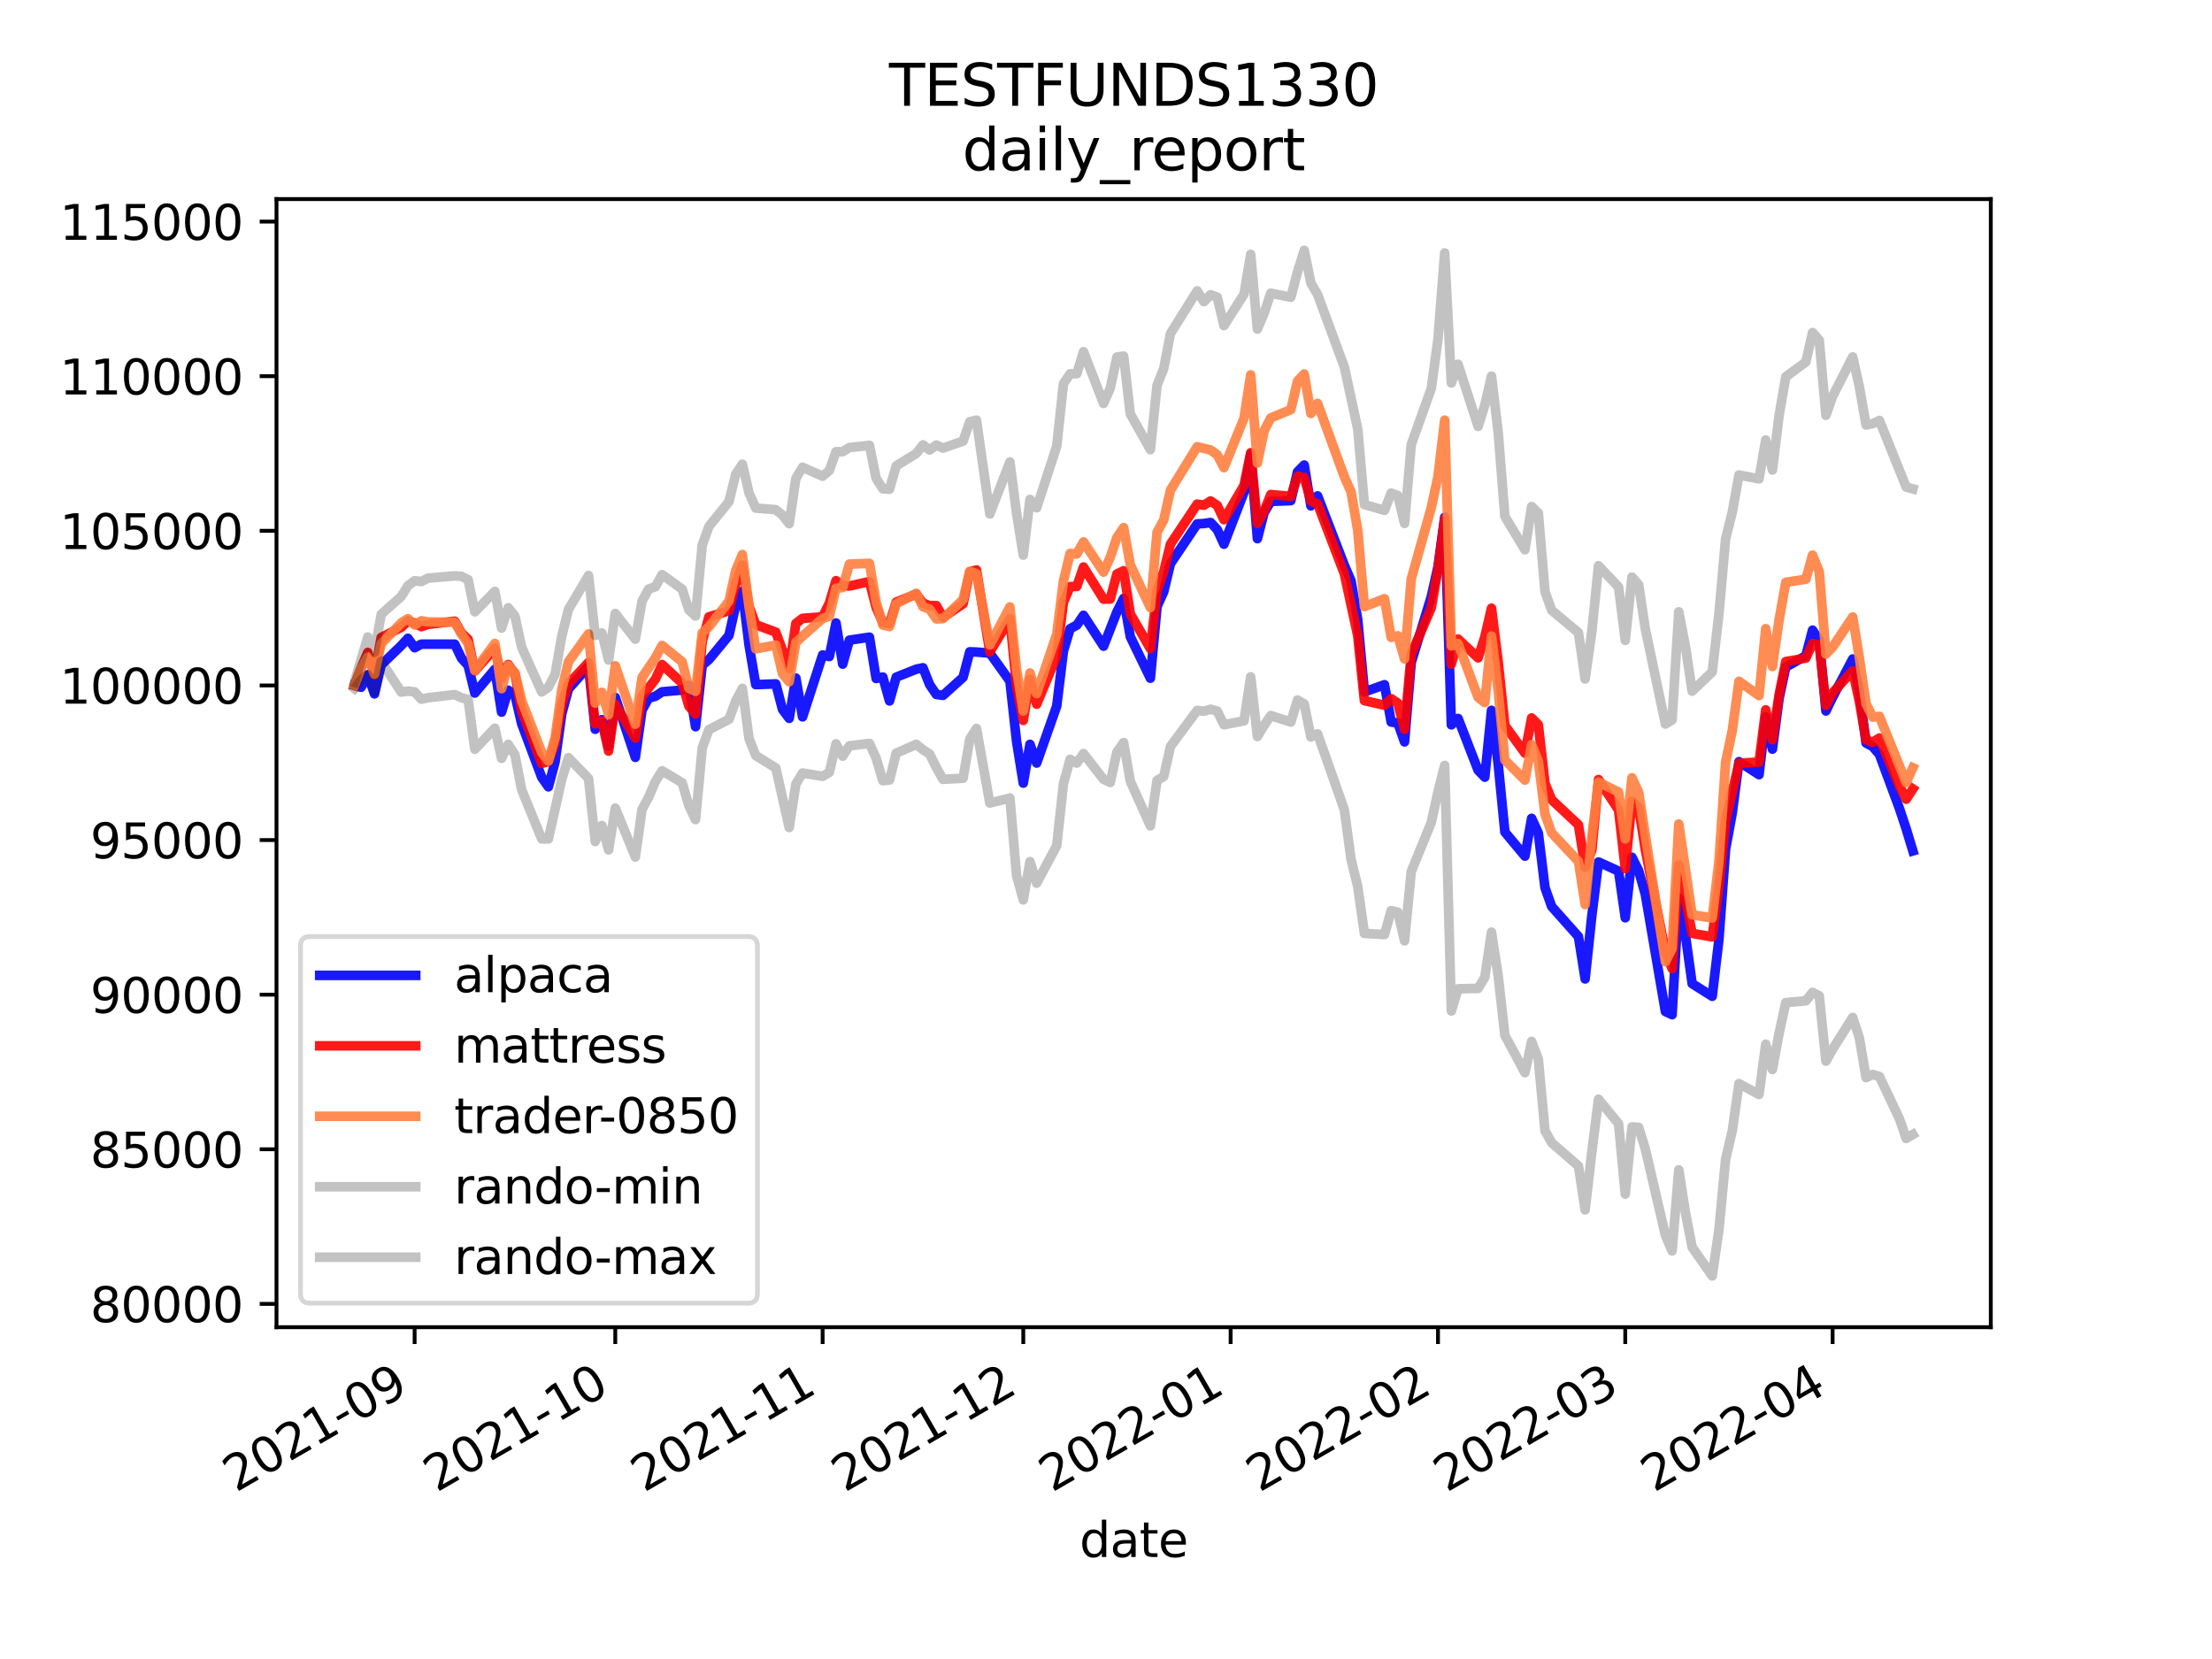 <?xml version="1.0" encoding="utf-8" standalone="no"?>
<!DOCTYPE svg PUBLIC "-//W3C//DTD SVG 1.1//EN"
  "http://www.w3.org/Graphics/SVG/1.1/DTD/svg11.dtd">
<svg height="345.6pt" version="1.1" viewBox="0 0 460.8 345.6" width="460.8pt" xmlns="http://www.w3.org/2000/svg" xmlns:xlink="http://www.w3.org/1999/xlink">
 <defs>
  <style type="text/css">*{stroke-linecap:butt;stroke-linejoin:round;}</style>
 </defs>
 <g id="figure_1">
  <g id="patch_1">
   <path d="M 0 345.6 
L 460.8 345.6 
L 460.8 0 
L 0 0 
z
" style="fill:#ffffff;"/>
  </g>
  <g id="axes_1">
   <g id="patch_2">
    <path d="M 57.6 276.48 
L 414.72 276.48 
L 414.72 41.472 
L 57.6 41.472 
z
" style="fill:#ffffff;"/>
   </g>
   <g id="matplotlib.axis_1">
    <g id="xtick_1">
     <g id="line2d_1">
      <defs>
       <path d="M 0 0 
L 0 3.5 
" id="m92e1ec7b6f" style="stroke:#000000;stroke-width:0.8;"/>
      </defs>
      <g>
       <use style="stroke:#000000;stroke-width:0.8;" x="86.373" xlink:href="#m92e1ec7b6f" y="276.48"/>
      </g>
     </g>
     <g id="text_1">
      <!-- 2021-09 -->
      <g transform="translate(49.148 310.952)rotate(-30)scale(0.1 -0.1)">
       <defs>
        <path d="M 1228 531 
L 3431 531 
L 3431 0 
L 469 0 
L 469 531 
Q 828 903 1448 1529 
Q 2069 2156 2228 2338 
Q 2531 2678 2651 2914 
Q 2772 3150 2772 3378 
Q 2772 3750 2511 3984 
Q 2250 4219 1831 4219 
Q 1534 4219 1204 4116 
Q 875 4013 500 3803 
L 500 4441 
Q 881 4594 1212 4672 
Q 1544 4750 1819 4750 
Q 2544 4750 2975 4387 
Q 3406 4025 3406 3419 
Q 3406 3131 3298 2873 
Q 3191 2616 2906 2266 
Q 2828 2175 2409 1742 
Q 1991 1309 1228 531 
z
" id="DejaVuSans-32" transform="scale(0.016)"/>
        <path d="M 2034 4250 
Q 1547 4250 1301 3770 
Q 1056 3291 1056 2328 
Q 1056 1369 1301 889 
Q 1547 409 2034 409 
Q 2525 409 2770 889 
Q 3016 1369 3016 2328 
Q 3016 3291 2770 3770 
Q 2525 4250 2034 4250 
z
M 2034 4750 
Q 2819 4750 3233 4129 
Q 3647 3509 3647 2328 
Q 3647 1150 3233 529 
Q 2819 -91 2034 -91 
Q 1250 -91 836 529 
Q 422 1150 422 2328 
Q 422 3509 836 4129 
Q 1250 4750 2034 4750 
z
" id="DejaVuSans-30" transform="scale(0.016)"/>
        <path d="M 794 531 
L 1825 531 
L 1825 4091 
L 703 3866 
L 703 4441 
L 1819 4666 
L 2450 4666 
L 2450 531 
L 3481 531 
L 3481 0 
L 794 0 
L 794 531 
z
" id="DejaVuSans-31" transform="scale(0.016)"/>
        <path d="M 313 2009 
L 1997 2009 
L 1997 1497 
L 313 1497 
L 313 2009 
z
" id="DejaVuSans-2d" transform="scale(0.016)"/>
        <path d="M 703 97 
L 703 672 
Q 941 559 1184 500 
Q 1428 441 1663 441 
Q 2288 441 2617 861 
Q 2947 1281 2994 2138 
Q 2813 1869 2534 1725 
Q 2256 1581 1919 1581 
Q 1219 1581 811 2004 
Q 403 2428 403 3163 
Q 403 3881 828 4315 
Q 1253 4750 1959 4750 
Q 2769 4750 3195 4129 
Q 3622 3509 3622 2328 
Q 3622 1225 3098 567 
Q 2575 -91 1691 -91 
Q 1453 -91 1209 -44 
Q 966 3 703 97 
z
M 1959 2075 
Q 2384 2075 2632 2365 
Q 2881 2656 2881 3163 
Q 2881 3666 2632 3958 
Q 2384 4250 1959 4250 
Q 1534 4250 1286 3958 
Q 1038 3666 1038 3163 
Q 1038 2656 1286 2365 
Q 1534 2075 1959 2075 
z
" id="DejaVuSans-39" transform="scale(0.016)"/>
       </defs>
       <use xlink:href="#DejaVuSans-32"/>
       <use x="63.623" xlink:href="#DejaVuSans-30"/>
       <use x="127.246" xlink:href="#DejaVuSans-32"/>
       <use x="190.869" xlink:href="#DejaVuSans-31"/>
       <use x="254.492" xlink:href="#DejaVuSans-2d"/>
       <use x="290.576" xlink:href="#DejaVuSans-30"/>
       <use x="354.199" xlink:href="#DejaVuSans-39"/>
      </g>
     </g>
    </g>
    <g id="xtick_2">
     <g id="line2d_2">
      <g>
       <use style="stroke:#000000;stroke-width:0.8;" x="128.174" xlink:href="#m92e1ec7b6f" y="276.48"/>
      </g>
     </g>
     <g id="text_2">
      <!-- 2021-10 -->
      <g transform="translate(90.949 310.952)rotate(-30)scale(0.1 -0.1)">
       <use xlink:href="#DejaVuSans-32"/>
       <use x="63.623" xlink:href="#DejaVuSans-30"/>
       <use x="127.246" xlink:href="#DejaVuSans-32"/>
       <use x="190.869" xlink:href="#DejaVuSans-31"/>
       <use x="254.492" xlink:href="#DejaVuSans-2d"/>
       <use x="290.576" xlink:href="#DejaVuSans-31"/>
       <use x="354.199" xlink:href="#DejaVuSans-30"/>
      </g>
     </g>
    </g>
    <g id="xtick_3">
     <g id="line2d_3">
      <g>
       <use style="stroke:#000000;stroke-width:0.8;" x="171.368" xlink:href="#m92e1ec7b6f" y="276.48"/>
      </g>
     </g>
     <g id="text_3">
      <!-- 2021-11 -->
      <g transform="translate(134.144 310.952)rotate(-30)scale(0.1 -0.1)">
       <use xlink:href="#DejaVuSans-32"/>
       <use x="63.623" xlink:href="#DejaVuSans-30"/>
       <use x="127.246" xlink:href="#DejaVuSans-32"/>
       <use x="190.869" xlink:href="#DejaVuSans-31"/>
       <use x="254.492" xlink:href="#DejaVuSans-2d"/>
       <use x="290.576" xlink:href="#DejaVuSans-31"/>
       <use x="354.199" xlink:href="#DejaVuSans-31"/>
      </g>
     </g>
    </g>
    <g id="xtick_4">
     <g id="line2d_4">
      <g>
       <use style="stroke:#000000;stroke-width:0.8;" x="213.169" xlink:href="#m92e1ec7b6f" y="276.48"/>
      </g>
     </g>
     <g id="text_4">
      <!-- 2021-12 -->
      <g transform="translate(175.945 310.952)rotate(-30)scale(0.1 -0.1)">
       <use xlink:href="#DejaVuSans-32"/>
       <use x="63.623" xlink:href="#DejaVuSans-30"/>
       <use x="127.246" xlink:href="#DejaVuSans-32"/>
       <use x="190.869" xlink:href="#DejaVuSans-31"/>
       <use x="254.492" xlink:href="#DejaVuSans-2d"/>
       <use x="290.576" xlink:href="#DejaVuSans-31"/>
       <use x="354.199" xlink:href="#DejaVuSans-32"/>
      </g>
     </g>
    </g>
    <g id="xtick_5">
     <g id="line2d_5">
      <g>
       <use style="stroke:#000000;stroke-width:0.8;" x="256.364" xlink:href="#m92e1ec7b6f" y="276.48"/>
      </g>
     </g>
     <g id="text_5">
      <!-- 2022-01 -->
      <g transform="translate(219.139 310.952)rotate(-30)scale(0.1 -0.1)">
       <use xlink:href="#DejaVuSans-32"/>
       <use x="63.623" xlink:href="#DejaVuSans-30"/>
       <use x="127.246" xlink:href="#DejaVuSans-32"/>
       <use x="190.869" xlink:href="#DejaVuSans-32"/>
       <use x="254.492" xlink:href="#DejaVuSans-2d"/>
       <use x="290.576" xlink:href="#DejaVuSans-30"/>
       <use x="354.199" xlink:href="#DejaVuSans-31"/>
      </g>
     </g>
    </g>
    <g id="xtick_6">
     <g id="line2d_6">
      <g>
       <use style="stroke:#000000;stroke-width:0.8;" x="299.558" xlink:href="#m92e1ec7b6f" y="276.48"/>
      </g>
     </g>
     <g id="text_6">
      <!-- 2022-02 -->
      <g transform="translate(262.333 310.952)rotate(-30)scale(0.1 -0.1)">
       <use xlink:href="#DejaVuSans-32"/>
       <use x="63.623" xlink:href="#DejaVuSans-30"/>
       <use x="127.246" xlink:href="#DejaVuSans-32"/>
       <use x="190.869" xlink:href="#DejaVuSans-32"/>
       <use x="254.492" xlink:href="#DejaVuSans-2d"/>
       <use x="290.576" xlink:href="#DejaVuSans-30"/>
       <use x="354.199" xlink:href="#DejaVuSans-32"/>
      </g>
     </g>
    </g>
    <g id="xtick_7">
     <g id="line2d_7">
      <g>
       <use style="stroke:#000000;stroke-width:0.8;" x="338.572" xlink:href="#m92e1ec7b6f" y="276.48"/>
      </g>
     </g>
     <g id="text_7">
      <!-- 2022-03 -->
      <g transform="translate(301.348 310.952)rotate(-30)scale(0.1 -0.1)">
       <defs>
        <path d="M 2597 2516 
Q 3050 2419 3304 2112 
Q 3559 1806 3559 1356 
Q 3559 666 3084 287 
Q 2609 -91 1734 -91 
Q 1441 -91 1130 -33 
Q 819 25 488 141 
L 488 750 
Q 750 597 1062 519 
Q 1375 441 1716 441 
Q 2309 441 2620 675 
Q 2931 909 2931 1356 
Q 2931 1769 2642 2001 
Q 2353 2234 1838 2234 
L 1294 2234 
L 1294 2753 
L 1863 2753 
Q 2328 2753 2575 2939 
Q 2822 3125 2822 3475 
Q 2822 3834 2567 4026 
Q 2313 4219 1838 4219 
Q 1578 4219 1281 4162 
Q 984 4106 628 3988 
L 628 4550 
Q 988 4650 1302 4700 
Q 1616 4750 1894 4750 
Q 2613 4750 3031 4423 
Q 3450 4097 3450 3541 
Q 3450 3153 3228 2886 
Q 3006 2619 2597 2516 
z
" id="DejaVuSans-33" transform="scale(0.016)"/>
       </defs>
       <use xlink:href="#DejaVuSans-32"/>
       <use x="63.623" xlink:href="#DejaVuSans-30"/>
       <use x="127.246" xlink:href="#DejaVuSans-32"/>
       <use x="190.869" xlink:href="#DejaVuSans-32"/>
       <use x="254.492" xlink:href="#DejaVuSans-2d"/>
       <use x="290.576" xlink:href="#DejaVuSans-30"/>
       <use x="354.199" xlink:href="#DejaVuSans-33"/>
      </g>
     </g>
    </g>
    <g id="xtick_8">
     <g id="line2d_8">
      <g>
       <use style="stroke:#000000;stroke-width:0.8;" x="381.767" xlink:href="#m92e1ec7b6f" y="276.48"/>
      </g>
     </g>
     <g id="text_8">
      <!-- 2022-04 -->
      <g transform="translate(344.542 310.952)rotate(-30)scale(0.1 -0.1)">
       <defs>
        <path d="M 2419 4116 
L 825 1625 
L 2419 1625 
L 2419 4116 
z
M 2253 4666 
L 3047 4666 
L 3047 1625 
L 3713 1625 
L 3713 1100 
L 3047 1100 
L 3047 0 
L 2419 0 
L 2419 1100 
L 313 1100 
L 313 1709 
L 2253 4666 
z
" id="DejaVuSans-34" transform="scale(0.016)"/>
       </defs>
       <use xlink:href="#DejaVuSans-32"/>
       <use x="63.623" xlink:href="#DejaVuSans-30"/>
       <use x="127.246" xlink:href="#DejaVuSans-32"/>
       <use x="190.869" xlink:href="#DejaVuSans-32"/>
       <use x="254.492" xlink:href="#DejaVuSans-2d"/>
       <use x="290.576" xlink:href="#DejaVuSans-30"/>
       <use x="354.199" xlink:href="#DejaVuSans-34"/>
      </g>
     </g>
    </g>
    <g id="text_9">
     <!-- date -->
     <g transform="translate(224.885 324.351)scale(0.1 -0.1)">
      <defs>
       <path d="M 2906 2969 
L 2906 4863 
L 3481 4863 
L 3481 0 
L 2906 0 
L 2906 525 
Q 2725 213 2448 61 
Q 2172 -91 1784 -91 
Q 1150 -91 751 415 
Q 353 922 353 1747 
Q 353 2572 751 3078 
Q 1150 3584 1784 3584 
Q 2172 3584 2448 3432 
Q 2725 3281 2906 2969 
z
M 947 1747 
Q 947 1113 1208 752 
Q 1469 391 1925 391 
Q 2381 391 2643 752 
Q 2906 1113 2906 1747 
Q 2906 2381 2643 2742 
Q 2381 3103 1925 3103 
Q 1469 3103 1208 2742 
Q 947 2381 947 1747 
z
" id="DejaVuSans-64" transform="scale(0.016)"/>
       <path d="M 2194 1759 
Q 1497 1759 1228 1600 
Q 959 1441 959 1056 
Q 959 750 1161 570 
Q 1363 391 1709 391 
Q 2188 391 2477 730 
Q 2766 1069 2766 1631 
L 2766 1759 
L 2194 1759 
z
M 3341 1997 
L 3341 0 
L 2766 0 
L 2766 531 
Q 2569 213 2275 61 
Q 1981 -91 1556 -91 
Q 1019 -91 701 211 
Q 384 513 384 1019 
Q 384 1609 779 1909 
Q 1175 2209 1959 2209 
L 2766 2209 
L 2766 2266 
Q 2766 2663 2505 2880 
Q 2244 3097 1772 3097 
Q 1472 3097 1187 3025 
Q 903 2953 641 2809 
L 641 3341 
Q 956 3463 1253 3523 
Q 1550 3584 1831 3584 
Q 2591 3584 2966 3190 
Q 3341 2797 3341 1997 
z
" id="DejaVuSans-61" transform="scale(0.016)"/>
       <path d="M 1172 4494 
L 1172 3500 
L 2356 3500 
L 2356 3053 
L 1172 3053 
L 1172 1153 
Q 1172 725 1289 603 
Q 1406 481 1766 481 
L 2356 481 
L 2356 0 
L 1766 0 
Q 1100 0 847 248 
Q 594 497 594 1153 
L 594 3053 
L 172 3053 
L 172 3500 
L 594 3500 
L 594 4494 
L 1172 4494 
z
" id="DejaVuSans-74" transform="scale(0.016)"/>
       <path d="M 3597 1894 
L 3597 1613 
L 953 1613 
Q 991 1019 1311 708 
Q 1631 397 2203 397 
Q 2534 397 2845 478 
Q 3156 559 3463 722 
L 3463 178 
Q 3153 47 2828 -22 
Q 2503 -91 2169 -91 
Q 1331 -91 842 396 
Q 353 884 353 1716 
Q 353 2575 817 3079 
Q 1281 3584 2069 3584 
Q 2775 3584 3186 3129 
Q 3597 2675 3597 1894 
z
M 3022 2063 
Q 3016 2534 2758 2815 
Q 2500 3097 2075 3097 
Q 1594 3097 1305 2825 
Q 1016 2553 972 2059 
L 3022 2063 
z
" id="DejaVuSans-65" transform="scale(0.016)"/>
      </defs>
      <use xlink:href="#DejaVuSans-64"/>
      <use x="63.477" xlink:href="#DejaVuSans-61"/>
      <use x="124.756" xlink:href="#DejaVuSans-74"/>
      <use x="163.965" xlink:href="#DejaVuSans-65"/>
     </g>
    </g>
   </g>
   <g id="matplotlib.axis_2">
    <g id="ytick_1">
     <g id="line2d_9">
      <defs>
       <path d="M 0 0 
L -3.5 0 
" id="m03bd843fa2" style="stroke:#000000;stroke-width:0.8;"/>
      </defs>
      <g>
       <use style="stroke:#000000;stroke-width:0.8;" x="57.6" xlink:href="#m03bd843fa2" y="271.626"/>
      </g>
     </g>
     <g id="text_10">
      <!-- 80000 -->
      <g transform="translate(18.788 275.425)scale(0.1 -0.1)">
       <defs>
        <path d="M 2034 2216 
Q 1584 2216 1326 1975 
Q 1069 1734 1069 1313 
Q 1069 891 1326 650 
Q 1584 409 2034 409 
Q 2484 409 2743 651 
Q 3003 894 3003 1313 
Q 3003 1734 2745 1975 
Q 2488 2216 2034 2216 
z
M 1403 2484 
Q 997 2584 770 2862 
Q 544 3141 544 3541 
Q 544 4100 942 4425 
Q 1341 4750 2034 4750 
Q 2731 4750 3128 4425 
Q 3525 4100 3525 3541 
Q 3525 3141 3298 2862 
Q 3072 2584 2669 2484 
Q 3125 2378 3379 2068 
Q 3634 1759 3634 1313 
Q 3634 634 3220 271 
Q 2806 -91 2034 -91 
Q 1263 -91 848 271 
Q 434 634 434 1313 
Q 434 1759 690 2068 
Q 947 2378 1403 2484 
z
M 1172 3481 
Q 1172 3119 1398 2916 
Q 1625 2713 2034 2713 
Q 2441 2713 2670 2916 
Q 2900 3119 2900 3481 
Q 2900 3844 2670 4047 
Q 2441 4250 2034 4250 
Q 1625 4250 1398 4047 
Q 1172 3844 1172 3481 
z
" id="DejaVuSans-38" transform="scale(0.016)"/>
       </defs>
       <use xlink:href="#DejaVuSans-38"/>
       <use x="63.623" xlink:href="#DejaVuSans-30"/>
       <use x="127.246" xlink:href="#DejaVuSans-30"/>
       <use x="190.869" xlink:href="#DejaVuSans-30"/>
       <use x="254.492" xlink:href="#DejaVuSans-30"/>
      </g>
     </g>
    </g>
    <g id="ytick_2">
     <g id="line2d_10">
      <g>
       <use style="stroke:#000000;stroke-width:0.8;" x="57.6" xlink:href="#m03bd843fa2" y="239.417"/>
      </g>
     </g>
     <g id="text_11">
      <!-- 85000 -->
      <g transform="translate(18.788 243.216)scale(0.1 -0.1)">
       <defs>
        <path d="M 691 4666 
L 3169 4666 
L 3169 4134 
L 1269 4134 
L 1269 2991 
Q 1406 3038 1543 3061 
Q 1681 3084 1819 3084 
Q 2600 3084 3056 2656 
Q 3513 2228 3513 1497 
Q 3513 744 3044 326 
Q 2575 -91 1722 -91 
Q 1428 -91 1123 -41 
Q 819 9 494 109 
L 494 744 
Q 775 591 1075 516 
Q 1375 441 1709 441 
Q 2250 441 2565 725 
Q 2881 1009 2881 1497 
Q 2881 1984 2565 2268 
Q 2250 2553 1709 2553 
Q 1456 2553 1204 2497 
Q 953 2441 691 2322 
L 691 4666 
z
" id="DejaVuSans-35" transform="scale(0.016)"/>
       </defs>
       <use xlink:href="#DejaVuSans-38"/>
       <use x="63.623" xlink:href="#DejaVuSans-35"/>
       <use x="127.246" xlink:href="#DejaVuSans-30"/>
       <use x="190.869" xlink:href="#DejaVuSans-30"/>
       <use x="254.492" xlink:href="#DejaVuSans-30"/>
      </g>
     </g>
    </g>
    <g id="ytick_3">
     <g id="line2d_11">
      <g>
       <use style="stroke:#000000;stroke-width:0.8;" x="57.6" xlink:href="#m03bd843fa2" y="207.207"/>
      </g>
     </g>
     <g id="text_12">
      <!-- 90000 -->
      <g transform="translate(18.788 211.007)scale(0.1 -0.1)">
       <use xlink:href="#DejaVuSans-39"/>
       <use x="63.623" xlink:href="#DejaVuSans-30"/>
       <use x="127.246" xlink:href="#DejaVuSans-30"/>
       <use x="190.869" xlink:href="#DejaVuSans-30"/>
       <use x="254.492" xlink:href="#DejaVuSans-30"/>
      </g>
     </g>
    </g>
    <g id="ytick_4">
     <g id="line2d_12">
      <g>
       <use style="stroke:#000000;stroke-width:0.8;" x="57.6" xlink:href="#m03bd843fa2" y="174.998"/>
      </g>
     </g>
     <g id="text_13">
      <!-- 95000 -->
      <g transform="translate(18.788 178.797)scale(0.1 -0.1)">
       <use xlink:href="#DejaVuSans-39"/>
       <use x="63.623" xlink:href="#DejaVuSans-35"/>
       <use x="127.246" xlink:href="#DejaVuSans-30"/>
       <use x="190.869" xlink:href="#DejaVuSans-30"/>
       <use x="254.492" xlink:href="#DejaVuSans-30"/>
      </g>
     </g>
    </g>
    <g id="ytick_5">
     <g id="line2d_13">
      <g>
       <use style="stroke:#000000;stroke-width:0.8;" x="57.6" xlink:href="#m03bd843fa2" y="142.789"/>
      </g>
     </g>
     <g id="text_14">
      <!-- 100000 -->
      <g transform="translate(12.425 146.588)scale(0.1 -0.1)">
       <use xlink:href="#DejaVuSans-31"/>
       <use x="63.623" xlink:href="#DejaVuSans-30"/>
       <use x="127.246" xlink:href="#DejaVuSans-30"/>
       <use x="190.869" xlink:href="#DejaVuSans-30"/>
       <use x="254.492" xlink:href="#DejaVuSans-30"/>
       <use x="318.115" xlink:href="#DejaVuSans-30"/>
      </g>
     </g>
    </g>
    <g id="ytick_6">
     <g id="line2d_14">
      <g>
       <use style="stroke:#000000;stroke-width:0.8;" x="57.6" xlink:href="#m03bd843fa2" y="110.579"/>
      </g>
     </g>
     <g id="text_15">
      <!-- 105000 -->
      <g transform="translate(12.425 114.378)scale(0.1 -0.1)">
       <use xlink:href="#DejaVuSans-31"/>
       <use x="63.623" xlink:href="#DejaVuSans-30"/>
       <use x="127.246" xlink:href="#DejaVuSans-35"/>
       <use x="190.869" xlink:href="#DejaVuSans-30"/>
       <use x="254.492" xlink:href="#DejaVuSans-30"/>
       <use x="318.115" xlink:href="#DejaVuSans-30"/>
      </g>
     </g>
    </g>
    <g id="ytick_7">
     <g id="line2d_15">
      <g>
       <use style="stroke:#000000;stroke-width:0.8;" x="57.6" xlink:href="#m03bd843fa2" y="78.37"/>
      </g>
     </g>
     <g id="text_16">
      <!-- 110000 -->
      <g transform="translate(12.425 82.169)scale(0.1 -0.1)">
       <use xlink:href="#DejaVuSans-31"/>
       <use x="63.623" xlink:href="#DejaVuSans-31"/>
       <use x="127.246" xlink:href="#DejaVuSans-30"/>
       <use x="190.869" xlink:href="#DejaVuSans-30"/>
       <use x="254.492" xlink:href="#DejaVuSans-30"/>
       <use x="318.115" xlink:href="#DejaVuSans-30"/>
      </g>
     </g>
    </g>
    <g id="ytick_8">
     <g id="line2d_16">
      <g>
       <use style="stroke:#000000;stroke-width:0.8;" x="57.6" xlink:href="#m03bd843fa2" y="46.16"/>
      </g>
     </g>
     <g id="text_17">
      <!-- 115000 -->
      <g transform="translate(12.425 49.96)scale(0.1 -0.1)">
       <use xlink:href="#DejaVuSans-31"/>
       <use x="63.623" xlink:href="#DejaVuSans-31"/>
       <use x="127.246" xlink:href="#DejaVuSans-35"/>
       <use x="190.869" xlink:href="#DejaVuSans-30"/>
       <use x="254.492" xlink:href="#DejaVuSans-30"/>
       <use x="318.115" xlink:href="#DejaVuSans-30"/>
      </g>
     </g>
    </g>
   </g>
   <g id="line2d_17">
    <path clip-path="url(#p762c7b665a)" d="M 73.833 142.789 
L 75.226 143.17 
L 76.619 140.567 
L 78.013 144.55 
L 79.406 138.51 
L 83.586 134.485 
L 84.98 132.972 
L 86.373 134.931 
L 87.766 134.193 
L 94.733 134.193 
L 96.127 137.103 
L 97.52 138.641 
L 98.913 144.375 
L 103.093 139.416 
L 104.487 148.349 
L 105.88 143.785 
L 107.274 144.784 
L 108.667 150.767 
L 112.847 161.92 
L 114.24 163.909 
L 115.634 158.699 
L 117.027 148.712 
L 118.42 143.532 
L 122.601 138.801 
L 123.994 151.921 
L 125.387 149.909 
L 126.781 155.475 
L 128.174 145.274 
L 132.354 157.77 
L 133.748 147.914 
L 135.141 145.416 
L 136.534 145.052 
L 137.928 144.116 
L 142.108 143.756 
L 143.501 142.775 
L 144.894 151.383 
L 146.288 138.574 
L 147.681 137.41 
L 151.861 132.355 
L 153.255 126.147 
L 154.648 123.16 
L 156.041 134.401 
L 157.435 142.616 
L 161.615 142.466 
L 163.008 147.786 
L 164.402 149.646 
L 165.795 141.253 
L 167.188 149.336 
L 171.368 136.445 
L 172.762 136.769 
L 174.155 129.774 
L 175.549 138.347 
L 176.942 133.359 
L 181.122 132.733 
L 182.515 141.343 
L 183.909 141.043 
L 185.302 146.013 
L 186.695 141.068 
L 190.876 139.405 
L 192.269 139.109 
L 193.662 142.618 
L 195.056 144.667 
L 196.449 144.857 
L 200.629 141.09 
L 202.023 135.785 
L 203.416 135.835 
L 206.203 136.059 
L 210.383 141.889 
L 211.776 154.494 
L 213.169 163.139 
L 214.563 155.063 
L 215.956 158.959 
L 220.136 147.083 
L 221.53 135.633 
L 222.923 130.969 
L 224.316 130.231 
L 225.71 128.178 
L 229.89 134.613 
L 232.677 127.47 
L 234.07 124.669 
L 235.463 132.646 
L 239.643 141.284 
L 241.037 126.349 
L 242.43 123.264 
L 243.824 117.433 
L 249.397 109.134 
L 250.79 109.058 
L 252.184 108.844 
L 253.577 110.323 
L 254.97 113.369 
L 259.151 102.546 
L 260.544 94.685 
L 261.937 112.209 
L 263.331 106.807 
L 264.724 104.455 
L 268.904 104.293 
L 270.297 98.286 
L 271.691 96.876 
L 273.084 105.382 
L 274.478 103.302 
L 280.051 117.753 
L 281.444 120.987 
L 282.838 129.069 
L 284.231 144.136 
L 288.411 142.638 
L 289.805 150.408 
L 291.198 150.618 
L 292.591 154.55 
L 293.985 138.008 
L 298.165 124.282 
L 299.558 118.07 
L 300.952 107.753 
L 302.345 151 
L 303.738 149.667 
L 307.918 160.454 
L 309.312 161.9 
L 310.705 147.978 
L 312.099 159.185 
L 313.492 173.327 
L 317.672 178.347 
L 319.065 170.48 
L 320.459 173.539 
L 321.852 184.932 
L 323.245 188.843 
L 328.819 195.112 
L 330.212 203.926 
L 331.606 190.771 
L 332.999 179.571 
L 337.179 181.466 
L 338.572 191.19 
L 339.966 178.58 
L 341.359 181.382 
L 342.753 186.321 
L 346.933 210.712 
L 348.326 211.376 
L 349.719 187.078 
L 351.113 194.868 
L 352.506 204.918 
L 356.686 207.547 
L 358.08 195.75 
L 359.473 176.892 
L 360.866 169.338 
L 362.26 158.669 
L 366.44 161.383 
L 367.833 149.307 
L 369.227 156.054 
L 370.62 145.497 
L 372.013 138.966 
L 376.193 136.609 
L 377.587 131.274 
L 378.98 133.366 
L 380.373 148.108 
L 381.767 145.247 
L 385.947 137.287 
L 387.34 144.158 
L 388.734 154.784 
L 390.127 155.531 
L 391.52 157.175 
L 395.701 168.467 
L 397.094 172.667 
L 398.487 177.255 
L 398.487 177.255 
" style="fill:none;stroke:#0000ff;stroke-linecap:square;stroke-opacity:0.9;stroke-width:2;"/>
   </g>
   <g id="line2d_18">
    <path clip-path="url(#p762c7b665a)" d="M 73.833 142.789 
L 75.226 139.132 
L 76.619 135.91 
L 78.013 140.596 
L 79.406 132.803 
L 83.586 130.682 
L 84.98 129.394 
L 86.373 129.782 
L 87.766 130.543 
L 89.16 130.072 
L 94.733 129.407 
L 96.127 131.862 
L 97.52 133.187 
L 98.913 139.762 
L 103.093 135.057 
L 104.487 141.226 
L 105.88 138.433 
L 107.274 140.319 
L 108.667 148.055 
L 112.847 159.046 
L 114.24 158.622 
L 115.634 154.89 
L 117.027 146.788 
L 118.42 142.451 
L 122.601 138.001 
L 123.994 150.777 
L 125.387 150.219 
L 126.781 156.46 
L 128.174 146.739 
L 132.354 153.752 
L 133.748 145.066 
L 136.534 141.475 
L 137.928 138.446 
L 142.108 142.32 
L 143.501 147.094 
L 144.894 148.731 
L 146.288 133.613 
L 147.681 128.501 
L 151.861 127.227 
L 153.255 121.63 
L 154.648 117.755 
L 156.041 126.322 
L 157.435 130.131 
L 161.615 131.685 
L 164.402 139.22 
L 165.795 129.866 
L 167.188 128.816 
L 171.368 128.492 
L 172.762 125.668 
L 174.155 120.962 
L 175.549 122.002 
L 176.942 122.075 
L 181.122 121.143 
L 182.515 126.551 
L 183.909 129.7 
L 185.302 129.86 
L 186.695 125.434 
L 190.876 123.764 
L 192.269 125.636 
L 193.662 126.171 
L 195.056 126.163 
L 196.449 128.621 
L 200.629 125.777 
L 202.023 119.121 
L 203.416 118.734 
L 206.203 135.805 
L 210.383 128.907 
L 211.776 142.982 
L 213.169 150.086 
L 214.563 141.535 
L 215.956 146.697 
L 220.136 136.665 
L 221.53 125.467 
L 222.923 122.201 
L 224.316 122.172 
L 225.71 118.124 
L 229.89 124.817 
L 231.283 124.778 
L 232.677 119.566 
L 234.07 118.904 
L 235.463 127.887 
L 239.643 135.135 
L 241.037 123.039 
L 242.43 119.084 
L 243.824 113.353 
L 249.397 105.016 
L 250.79 105.243 
L 252.184 104.358 
L 253.577 105.296 
L 254.97 108.268 
L 259.151 101.113 
L 260.544 94.306 
L 261.937 109.026 
L 263.331 106.512 
L 264.724 103.023 
L 268.904 103.408 
L 270.297 99.22 
L 271.691 99.476 
L 273.084 104.386 
L 274.478 104.982 
L 280.051 119.525 
L 282.838 132.425 
L 284.231 145.955 
L 288.411 146.908 
L 289.805 145.546 
L 291.198 146.49 
L 292.591 151.933 
L 293.985 136.288 
L 298.165 126.615 
L 299.558 118.56 
L 300.952 108.099 
L 302.345 138.349 
L 303.738 133.13 
L 307.918 137.046 
L 309.312 132.684 
L 310.705 126.695 
L 312.099 137.85 
L 313.492 151.138 
L 317.672 156.887 
L 319.065 149.561 
L 320.459 150.974 
L 321.852 163.202 
L 323.245 166.596 
L 328.819 171.829 
L 330.212 180.631 
L 331.606 177.125 
L 332.999 162.393 
L 337.179 168.735 
L 338.572 180.942 
L 339.966 166.931 
L 341.359 168.175 
L 342.753 177.02 
L 346.933 198.286 
L 348.326 201.771 
L 349.719 180.178 
L 352.506 194.443 
L 356.686 195.172 
L 358.08 184.592 
L 359.473 170.988 
L 362.26 158.995 
L 366.44 158.75 
L 367.833 147.878 
L 369.227 154.107 
L 370.62 144.721 
L 372.013 137.815 
L 376.193 137.101 
L 377.587 134.078 
L 378.98 134.373 
L 380.373 146.914 
L 381.767 144.317 
L 385.947 139.743 
L 387.34 146.139 
L 388.734 154.119 
L 390.127 154.627 
L 391.52 153.742 
L 395.701 163.748 
L 397.094 166.496 
L 398.487 164.356 
L 398.487 164.356 
" style="fill:none;stroke:#ff0000;stroke-linecap:square;stroke-opacity:0.9;stroke-width:2;"/>
   </g>
   <g id="line2d_19">
    <path clip-path="url(#p762c7b665a)" d="M 73.833 142.789 
L 75.226 139.195 
L 76.619 136.874 
L 78.013 140.42 
L 79.406 134.12 
L 83.586 129.755 
L 84.98 128.871 
L 86.373 130.203 
L 87.766 129.314 
L 89.16 129.548 
L 94.733 129.631 
L 96.127 132.084 
L 97.52 134.084 
L 98.913 139.654 
L 103.093 134.049 
L 104.487 143.465 
L 105.88 138.628 
L 107.274 140.133 
L 108.667 145.944 
L 112.847 156.742 
L 114.24 158.507 
L 115.634 153.711 
L 117.027 143.695 
L 118.42 137.861 
L 122.601 132.056 
L 123.994 146.46 
L 125.387 144.223 
L 126.781 148.88 
L 128.174 138.687 
L 132.354 150.869 
L 133.748 141.142 
L 136.534 137.021 
L 137.928 134.464 
L 142.108 137.876 
L 143.501 143.373 
L 144.894 144.013 
L 146.288 131.848 
L 147.681 130.573 
L 151.861 125.229 
L 153.255 118.875 
L 154.648 115.522 
L 156.041 126.403 
L 157.435 135.161 
L 161.615 134.383 
L 163.008 140.33 
L 164.402 142.017 
L 165.795 133.842 
L 167.188 132.522 
L 171.368 128.843 
L 172.762 128.374 
L 174.155 122.543 
L 175.549 122.404 
L 176.942 117.51 
L 181.122 117.362 
L 182.515 125.377 
L 183.909 130.196 
L 185.302 130.52 
L 186.695 125.767 
L 190.876 123.598 
L 192.269 126.405 
L 193.662 126.902 
L 195.056 128.921 
L 196.449 128.863 
L 200.629 124.895 
L 202.023 119.015 
L 203.416 119.521 
L 206.203 134.36 
L 210.383 126.437 
L 211.776 139.489 
L 213.169 148.101 
L 214.563 140.192 
L 215.956 144.489 
L 220.136 132.132 
L 221.53 121.045 
L 222.923 115.29 
L 224.316 115.407 
L 225.71 112.889 
L 229.89 119.18 
L 231.283 116.11 
L 232.677 111.966 
L 234.07 109.91 
L 235.463 117.673 
L 239.643 126.574 
L 241.037 110.86 
L 242.43 108.306 
L 243.824 102.112 
L 249.397 93.062 
L 252.184 93.743 
L 253.577 94.755 
L 254.97 97.413 
L 259.151 87.122 
L 260.544 78.101 
L 261.937 96.461 
L 263.331 89.774 
L 264.724 87.063 
L 268.904 85.333 
L 270.297 79.404 
L 271.691 77.905 
L 273.084 86.134 
L 274.478 84.039 
L 280.051 99.324 
L 281.444 102.458 
L 282.838 110.448 
L 284.231 126.366 
L 288.411 124.732 
L 289.805 132.775 
L 291.198 132.45 
L 292.591 137.26 
L 293.985 120.625 
L 298.165 105.739 
L 299.558 99.259 
L 300.952 87.532 
L 302.345 134.559 
L 303.738 134.071 
L 307.918 145.267 
L 309.312 146.354 
L 310.705 132.502 
L 312.099 143.909 
L 313.492 158.328 
L 317.672 162.508 
L 319.065 155.125 
L 320.459 158.514 
L 321.852 169.619 
L 323.245 173.509 
L 328.819 179.45 
L 330.212 188.421 
L 331.606 174.304 
L 332.999 162.926 
L 337.179 165 
L 338.572 174.761 
L 339.966 162.028 
L 341.359 165.028 
L 342.753 174.064 
L 346.933 200.347 
L 348.326 197.621 
L 349.719 171.654 
L 352.506 190.564 
L 356.686 191.234 
L 358.08 179.508 
L 359.473 158.791 
L 360.866 152.192 
L 362.26 141.93 
L 366.44 144.897 
L 367.833 130.962 
L 369.227 138.857 
L 370.62 129.118 
L 372.013 121.308 
L 376.193 120.665 
L 377.587 115.651 
L 378.98 119.047 
L 380.373 136.258 
L 381.767 134.799 
L 385.947 128.532 
L 387.34 137.056 
L 388.734 146.626 
L 390.127 149.38 
L 391.52 149.24 
L 397.094 163.036 
L 398.487 159.941 
L 398.487 159.941 
" style="fill:none;stroke:#ff8040;stroke-linecap:square;stroke-opacity:0.9;stroke-width:2;"/>
   </g>
   <g id="line2d_20">
    <path clip-path="url(#p762c7b665a)" d="M 73.833 143.433 
L 75.226 141.657 
L 76.619 140.518 
L 78.013 144.125 
L 79.406 137.745 
L 83.586 144.174 
L 84.98 143.964 
L 86.373 144.137 
L 87.766 145.641 
L 89.16 145.355 
L 94.733 144.699 
L 96.127 145.355 
L 97.52 145.726 
L 98.913 156.073 
L 103.093 151.705 
L 104.487 157.975 
L 105.88 155.059 
L 107.274 157.239 
L 108.667 164.514 
L 112.847 174.749 
L 114.24 174.756 
L 117.027 162.311 
L 118.42 157.83 
L 122.601 162.171 
L 123.994 175.301 
L 125.387 171.976 
L 126.781 177.04 
L 128.174 168.335 
L 132.354 178.528 
L 133.748 168.618 
L 135.141 166.013 
L 136.534 162.791 
L 137.928 160.568 
L 142.108 163.054 
L 143.501 167.837 
L 144.894 170.735 
L 146.288 155.789 
L 147.681 152.011 
L 151.861 149.839 
L 153.255 146.065 
L 154.648 143.405 
L 156.041 153.866 
L 157.435 157.391 
L 161.615 159.979 
L 164.402 172.389 
L 165.795 163.32 
L 167.188 161.037 
L 171.368 161.73 
L 172.762 160.887 
L 174.155 154.956 
L 175.549 157.526 
L 176.942 155.373 
L 181.122 154.867 
L 182.515 157.94 
L 183.909 162.631 
L 185.302 162.48 
L 186.695 156.9 
L 190.876 155.055 
L 192.269 156.188 
L 193.662 157.069 
L 195.056 159.902 
L 196.449 162.349 
L 200.629 162.12 
L 202.023 153.951 
L 203.416 151.742 
L 206.203 167.28 
L 210.383 166.25 
L 211.776 182.464 
L 213.169 187.461 
L 214.563 179.486 
L 215.956 183.979 
L 220.136 176.139 
L 221.53 163.299 
L 222.923 158.184 
L 224.316 158.968 
L 225.71 156.977 
L 229.89 162.352 
L 231.283 163.008 
L 232.677 156.658 
L 234.07 154.69 
L 235.463 162.743 
L 239.643 172.045 
L 241.037 162.565 
L 242.43 161.762 
L 243.824 155.506 
L 249.397 147.995 
L 250.79 148.161 
L 252.184 147.748 
L 253.577 148.141 
L 254.97 150.974 
L 259.151 150.172 
L 260.544 140.999 
L 261.937 153.43 
L 263.331 151.124 
L 264.724 149.066 
L 268.904 150.414 
L 270.297 145.832 
L 271.691 146.655 
L 273.084 153.53 
L 274.478 152.87 
L 280.051 168.688 
L 281.444 179.001 
L 282.838 184.67 
L 284.231 194.449 
L 288.411 194.685 
L 289.805 189.711 
L 291.198 190.04 
L 292.591 195.996 
L 293.985 181.564 
L 298.165 171.329 
L 299.558 164.968 
L 300.952 159.437 
L 302.345 210.603 
L 303.738 205.989 
L 307.918 205.895 
L 309.312 203.593 
L 310.705 194.18 
L 312.099 203.266 
L 313.492 215.677 
L 317.672 223.454 
L 319.065 216.942 
L 320.459 220.61 
L 321.852 235.562 
L 323.245 238.048 
L 328.819 242.903 
L 330.212 252.035 
L 331.606 239.98 
L 332.999 228.989 
L 337.179 234.103 
L 338.572 248.744 
L 339.966 234.767 
L 341.359 234.843 
L 342.753 239.378 
L 346.933 257.338 
L 348.326 260.591 
L 349.719 243.702 
L 351.113 252.647 
L 352.506 259.817 
L 356.686 265.798 
L 358.08 256.222 
L 359.473 241.526 
L 360.866 235.539 
L 362.26 225.739 
L 366.44 227.995 
L 367.833 217.527 
L 369.227 222.783 
L 370.62 215.247 
L 372.013 208.861 
L 376.193 208.487 
L 377.587 206.734 
L 378.98 207.449 
L 380.373 221.059 
L 381.767 218.563 
L 385.947 211.949 
L 387.34 216.198 
L 388.734 224.503 
L 390.127 223.822 
L 391.52 224.258 
L 395.701 233.101 
L 397.094 237.159 
L 398.487 236.329 
L 398.487 236.329 
" style="fill:none;stroke:#0d0d0d;stroke-linecap:square;stroke-opacity:0.25;stroke-width:2;"/>
   </g>
   <g id="line2d_21">
    <path clip-path="url(#p762c7b665a)" d="M 73.833 142.144 
L 76.619 132.699 
L 78.013 135.883 
L 79.406 127.979 
L 83.586 124.253 
L 84.98 122.009 
L 86.373 120.973 
L 87.766 121.153 
L 89.16 120.437 
L 94.733 119.966 
L 96.127 120.05 
L 97.52 120.764 
L 98.913 127.449 
L 103.093 123.198 
L 104.487 130.851 
L 105.88 126.604 
L 107.274 128.34 
L 108.667 134.814 
L 112.847 144.14 
L 114.24 143.155 
L 115.634 140.466 
L 117.027 132.517 
L 118.42 126.968 
L 122.601 119.88 
L 123.994 132.372 
L 125.387 131.862 
L 126.781 137.497 
L 128.174 127.799 
L 132.354 133.152 
L 133.748 125.212 
L 135.141 122.701 
L 136.534 122.227 
L 137.928 119.71 
L 142.108 122.725 
L 143.501 127.03 
L 144.894 128.331 
L 146.288 113.534 
L 147.681 109.667 
L 151.861 104.491 
L 153.255 98.815 
L 154.648 96.7 
L 156.041 102.729 
L 157.435 105.837 
L 161.615 106.186 
L 163.008 107.325 
L 164.402 109.095 
L 165.795 99.678 
L 167.188 97.34 
L 171.368 99.206 
L 172.762 98.012 
L 174.155 94.095 
L 175.549 94.091 
L 176.942 93.242 
L 181.122 92.774 
L 182.515 99.638 
L 183.909 101.818 
L 185.302 101.911 
L 186.695 97.045 
L 190.876 94.468 
L 192.269 92.669 
L 193.662 93.735 
L 195.056 92.718 
L 196.449 93.347 
L 200.629 91.876 
L 202.023 87.843 
L 203.416 87.518 
L 206.203 107.078 
L 210.383 96.242 
L 211.776 106.98 
L 213.169 115.649 
L 214.563 104.039 
L 215.956 105.787 
L 220.136 92.947 
L 221.53 79.932 
L 222.923 77.876 
L 224.316 77.845 
L 225.71 73.266 
L 229.89 84.048 
L 231.283 80.876 
L 232.677 74.377 
L 234.07 74.179 
L 235.463 86.222 
L 239.643 93.673 
L 241.037 80.257 
L 242.43 76.772 
L 243.824 69.491 
L 249.397 60.593 
L 250.79 62.843 
L 252.184 61.395 
L 253.577 61.906 
L 254.97 67.831 
L 259.151 61.287 
L 260.544 52.989 
L 261.937 68.549 
L 263.331 65.287 
L 264.724 61.081 
L 268.904 61.921 
L 270.297 56.641 
L 271.691 52.154 
L 273.084 58.969 
L 274.478 61.358 
L 280.051 76.458 
L 282.838 89.354 
L 284.231 105.1 
L 288.411 106.316 
L 289.805 102.721 
L 291.198 103.239 
L 292.591 109.043 
L 293.985 92.612 
L 298.165 80.923 
L 299.558 70.655 
L 300.952 52.693 
L 302.345 79.777 
L 303.738 75.88 
L 307.918 88.842 
L 309.312 84.394 
L 310.705 78.357 
L 312.099 90.036 
L 313.492 107.588 
L 317.672 114.529 
L 319.065 105.522 
L 320.459 106.876 
L 321.852 123.267 
L 323.245 127.134 
L 328.819 131.793 
L 330.212 141.445 
L 331.606 131.55 
L 332.999 117.857 
L 337.179 122.291 
L 338.572 133.393 
L 339.966 120.209 
L 341.359 121.828 
L 342.753 131.042 
L 346.933 150.824 
L 348.326 149.958 
L 349.719 127.448 
L 351.113 134.679 
L 352.506 143.98 
L 356.686 139.965 
L 358.08 127.946 
L 359.473 112.289 
L 360.866 106.69 
L 362.26 98.95 
L 366.44 99.753 
L 367.833 91.653 
L 369.227 97.908 
L 370.62 86.499 
L 372.013 78.492 
L 376.193 75.409 
L 377.587 69.278 
L 378.98 70.863 
L 380.373 86.512 
L 381.767 82.551 
L 385.947 74.349 
L 387.34 80.572 
L 388.734 88.532 
L 390.127 88.247 
L 391.52 87.588 
L 397.094 101.467 
L 398.487 101.847 
L 398.487 101.847 
" style="fill:none;stroke:#0d0d0d;stroke-linecap:square;stroke-opacity:0.25;stroke-width:2;"/>
   </g>
   <g id="patch_3">
    <path d="M 57.6 276.48 
L 57.6 41.472 
" style="fill:none;stroke:#000000;stroke-linecap:square;stroke-linejoin:miter;stroke-width:0.8;"/>
   </g>
   <g id="patch_4">
    <path d="M 414.72 276.48 
L 414.72 41.472 
" style="fill:none;stroke:#000000;stroke-linecap:square;stroke-linejoin:miter;stroke-width:0.8;"/>
   </g>
   <g id="patch_5">
    <path d="M 57.6 276.48 
L 414.72 276.48 
" style="fill:none;stroke:#000000;stroke-linecap:square;stroke-linejoin:miter;stroke-width:0.8;"/>
   </g>
   <g id="patch_6">
    <path d="M 57.6 41.472 
L 414.72 41.472 
" style="fill:none;stroke:#000000;stroke-linecap:square;stroke-linejoin:miter;stroke-width:0.8;"/>
   </g>
   <g id="text_18">
    <!-- TESTFUNDS1330 -->
    <g transform="translate(185.2 22.035)scale(0.12 -0.12)">
     <defs>
      <path d="M -19 4666 
L 3928 4666 
L 3928 4134 
L 2272 4134 
L 2272 0 
L 1638 0 
L 1638 4134 
L -19 4134 
L -19 4666 
z
" id="DejaVuSans-54" transform="scale(0.016)"/>
      <path d="M 628 4666 
L 3578 4666 
L 3578 4134 
L 1259 4134 
L 1259 2753 
L 3481 2753 
L 3481 2222 
L 1259 2222 
L 1259 531 
L 3634 531 
L 3634 0 
L 628 0 
L 628 4666 
z
" id="DejaVuSans-45" transform="scale(0.016)"/>
      <path d="M 3425 4513 
L 3425 3897 
Q 3066 4069 2747 4153 
Q 2428 4238 2131 4238 
Q 1616 4238 1336 4038 
Q 1056 3838 1056 3469 
Q 1056 3159 1242 3001 
Q 1428 2844 1947 2747 
L 2328 2669 
Q 3034 2534 3370 2195 
Q 3706 1856 3706 1288 
Q 3706 609 3251 259 
Q 2797 -91 1919 -91 
Q 1588 -91 1214 -16 
Q 841 59 441 206 
L 441 856 
Q 825 641 1194 531 
Q 1563 422 1919 422 
Q 2459 422 2753 634 
Q 3047 847 3047 1241 
Q 3047 1584 2836 1778 
Q 2625 1972 2144 2069 
L 1759 2144 
Q 1053 2284 737 2584 
Q 422 2884 422 3419 
Q 422 4038 858 4394 
Q 1294 4750 2059 4750 
Q 2388 4750 2728 4690 
Q 3069 4631 3425 4513 
z
" id="DejaVuSans-53" transform="scale(0.016)"/>
      <path d="M 628 4666 
L 3309 4666 
L 3309 4134 
L 1259 4134 
L 1259 2759 
L 3109 2759 
L 3109 2228 
L 1259 2228 
L 1259 0 
L 628 0 
L 628 4666 
z
" id="DejaVuSans-46" transform="scale(0.016)"/>
      <path d="M 556 4666 
L 1191 4666 
L 1191 1831 
Q 1191 1081 1462 751 
Q 1734 422 2344 422 
Q 2950 422 3222 751 
Q 3494 1081 3494 1831 
L 3494 4666 
L 4128 4666 
L 4128 1753 
Q 4128 841 3676 375 
Q 3225 -91 2344 -91 
Q 1459 -91 1007 375 
Q 556 841 556 1753 
L 556 4666 
z
" id="DejaVuSans-55" transform="scale(0.016)"/>
      <path d="M 628 4666 
L 1478 4666 
L 3547 763 
L 3547 4666 
L 4159 4666 
L 4159 0 
L 3309 0 
L 1241 3903 
L 1241 0 
L 628 0 
L 628 4666 
z
" id="DejaVuSans-4e" transform="scale(0.016)"/>
      <path d="M 1259 4147 
L 1259 519 
L 2022 519 
Q 2988 519 3436 956 
Q 3884 1394 3884 2338 
Q 3884 3275 3436 3711 
Q 2988 4147 2022 4147 
L 1259 4147 
z
M 628 4666 
L 1925 4666 
Q 3281 4666 3915 4102 
Q 4550 3538 4550 2338 
Q 4550 1131 3912 565 
Q 3275 0 1925 0 
L 628 0 
L 628 4666 
z
" id="DejaVuSans-44" transform="scale(0.016)"/>
     </defs>
     <use xlink:href="#DejaVuSans-54"/>
     <use x="61.084" xlink:href="#DejaVuSans-45"/>
     <use x="124.268" xlink:href="#DejaVuSans-53"/>
     <use x="187.744" xlink:href="#DejaVuSans-54"/>
     <use x="248.828" xlink:href="#DejaVuSans-46"/>
     <use x="306.348" xlink:href="#DejaVuSans-55"/>
     <use x="379.541" xlink:href="#DejaVuSans-4e"/>
     <use x="454.346" xlink:href="#DejaVuSans-44"/>
     <use x="531.348" xlink:href="#DejaVuSans-53"/>
     <use x="594.824" xlink:href="#DejaVuSans-31"/>
     <use x="658.447" xlink:href="#DejaVuSans-33"/>
     <use x="722.07" xlink:href="#DejaVuSans-33"/>
     <use x="785.693" xlink:href="#DejaVuSans-30"/>
    </g>
    <!-- daily_report -->
    <g transform="translate(200.467 35.472)scale(0.12 -0.12)">
     <defs>
      <path d="M 603 3500 
L 1178 3500 
L 1178 0 
L 603 0 
L 603 3500 
z
M 603 4863 
L 1178 4863 
L 1178 4134 
L 603 4134 
L 603 4863 
z
" id="DejaVuSans-69" transform="scale(0.016)"/>
      <path d="M 603 4863 
L 1178 4863 
L 1178 0 
L 603 0 
L 603 4863 
z
" id="DejaVuSans-6c" transform="scale(0.016)"/>
      <path d="M 2059 -325 
Q 1816 -950 1584 -1140 
Q 1353 -1331 966 -1331 
L 506 -1331 
L 506 -850 
L 844 -850 
Q 1081 -850 1212 -737 
Q 1344 -625 1503 -206 
L 1606 56 
L 191 3500 
L 800 3500 
L 1894 763 
L 2988 3500 
L 3597 3500 
L 2059 -325 
z
" id="DejaVuSans-79" transform="scale(0.016)"/>
      <path d="M 3263 -1063 
L 3263 -1509 
L -63 -1509 
L -63 -1063 
L 3263 -1063 
z
" id="DejaVuSans-5f" transform="scale(0.016)"/>
      <path d="M 2631 2963 
Q 2534 3019 2420 3045 
Q 2306 3072 2169 3072 
Q 1681 3072 1420 2755 
Q 1159 2438 1159 1844 
L 1159 0 
L 581 0 
L 581 3500 
L 1159 3500 
L 1159 2956 
Q 1341 3275 1631 3429 
Q 1922 3584 2338 3584 
Q 2397 3584 2469 3576 
Q 2541 3569 2628 3553 
L 2631 2963 
z
" id="DejaVuSans-72" transform="scale(0.016)"/>
      <path d="M 1159 525 
L 1159 -1331 
L 581 -1331 
L 581 3500 
L 1159 3500 
L 1159 2969 
Q 1341 3281 1617 3432 
Q 1894 3584 2278 3584 
Q 2916 3584 3314 3078 
Q 3713 2572 3713 1747 
Q 3713 922 3314 415 
Q 2916 -91 2278 -91 
Q 1894 -91 1617 61 
Q 1341 213 1159 525 
z
M 3116 1747 
Q 3116 2381 2855 2742 
Q 2594 3103 2138 3103 
Q 1681 3103 1420 2742 
Q 1159 2381 1159 1747 
Q 1159 1113 1420 752 
Q 1681 391 2138 391 
Q 2594 391 2855 752 
Q 3116 1113 3116 1747 
z
" id="DejaVuSans-70" transform="scale(0.016)"/>
      <path d="M 1959 3097 
Q 1497 3097 1228 2736 
Q 959 2375 959 1747 
Q 959 1119 1226 758 
Q 1494 397 1959 397 
Q 2419 397 2687 759 
Q 2956 1122 2956 1747 
Q 2956 2369 2687 2733 
Q 2419 3097 1959 3097 
z
M 1959 3584 
Q 2709 3584 3137 3096 
Q 3566 2609 3566 1747 
Q 3566 888 3137 398 
Q 2709 -91 1959 -91 
Q 1206 -91 779 398 
Q 353 888 353 1747 
Q 353 2609 779 3096 
Q 1206 3584 1959 3584 
z
" id="DejaVuSans-6f" transform="scale(0.016)"/>
     </defs>
     <use xlink:href="#DejaVuSans-64"/>
     <use x="63.477" xlink:href="#DejaVuSans-61"/>
     <use x="124.756" xlink:href="#DejaVuSans-69"/>
     <use x="152.539" xlink:href="#DejaVuSans-6c"/>
     <use x="180.322" xlink:href="#DejaVuSans-79"/>
     <use x="239.502" xlink:href="#DejaVuSans-5f"/>
     <use x="289.502" xlink:href="#DejaVuSans-72"/>
     <use x="328.365" xlink:href="#DejaVuSans-65"/>
     <use x="389.889" xlink:href="#DejaVuSans-70"/>
     <use x="453.365" xlink:href="#DejaVuSans-6f"/>
     <use x="514.547" xlink:href="#DejaVuSans-72"/>
     <use x="555.66" xlink:href="#DejaVuSans-74"/>
    </g>
   </g>
   <g id="legend_1">
    <g id="patch_7">
     <path d="M 64.6 271.48 
L 155.792 271.48 
Q 157.792 271.48 157.792 269.48 
L 157.792 197.089 
Q 157.792 195.089 155.792 195.089 
L 64.6 195.089 
Q 62.6 195.089 62.6 197.089 
L 62.6 269.48 
Q 62.6 271.48 64.6 271.48 
z
" style="fill:#ffffff;opacity:0.8;stroke:#cccccc;stroke-linejoin:miter;"/>
    </g>
    <g id="line2d_22">
     <path d="M 66.6 203.188 
L 86.6 203.188 
" style="fill:none;stroke:#0000ff;stroke-linecap:square;stroke-opacity:0.9;stroke-width:2;"/>
    </g>
    <g id="line2d_23"/>
    <g id="text_19">
     <!-- alpaca -->
     <g transform="translate(94.6 206.688)scale(0.1 -0.1)">
      <defs>
       <path d="M 3122 3366 
L 3122 2828 
Q 2878 2963 2633 3030 
Q 2388 3097 2138 3097 
Q 1578 3097 1268 2742 
Q 959 2388 959 1747 
Q 959 1106 1268 751 
Q 1578 397 2138 397 
Q 2388 397 2633 464 
Q 2878 531 3122 666 
L 3122 134 
Q 2881 22 2623 -34 
Q 2366 -91 2075 -91 
Q 1284 -91 818 406 
Q 353 903 353 1747 
Q 353 2603 823 3093 
Q 1294 3584 2113 3584 
Q 2378 3584 2631 3529 
Q 2884 3475 3122 3366 
z
" id="DejaVuSans-63" transform="scale(0.016)"/>
      </defs>
      <use xlink:href="#DejaVuSans-61"/>
      <use x="61.279" xlink:href="#DejaVuSans-6c"/>
      <use x="89.062" xlink:href="#DejaVuSans-70"/>
      <use x="152.539" xlink:href="#DejaVuSans-61"/>
      <use x="213.818" xlink:href="#DejaVuSans-63"/>
      <use x="268.799" xlink:href="#DejaVuSans-61"/>
     </g>
    </g>
    <g id="line2d_24">
     <path d="M 66.6 217.866 
L 86.6 217.866 
" style="fill:none;stroke:#ff0000;stroke-linecap:square;stroke-opacity:0.9;stroke-width:2;"/>
    </g>
    <g id="line2d_25"/>
    <g id="text_20">
     <!-- mattress -->
     <g transform="translate(94.6 221.366)scale(0.1 -0.1)">
      <defs>
       <path d="M 3328 2828 
Q 3544 3216 3844 3400 
Q 4144 3584 4550 3584 
Q 5097 3584 5394 3201 
Q 5691 2819 5691 2113 
L 5691 0 
L 5113 0 
L 5113 2094 
Q 5113 2597 4934 2840 
Q 4756 3084 4391 3084 
Q 3944 3084 3684 2787 
Q 3425 2491 3425 1978 
L 3425 0 
L 2847 0 
L 2847 2094 
Q 2847 2600 2669 2842 
Q 2491 3084 2119 3084 
Q 1678 3084 1418 2786 
Q 1159 2488 1159 1978 
L 1159 0 
L 581 0 
L 581 3500 
L 1159 3500 
L 1159 2956 
Q 1356 3278 1631 3431 
Q 1906 3584 2284 3584 
Q 2666 3584 2933 3390 
Q 3200 3197 3328 2828 
z
" id="DejaVuSans-6d" transform="scale(0.016)"/>
       <path d="M 2834 3397 
L 2834 2853 
Q 2591 2978 2328 3040 
Q 2066 3103 1784 3103 
Q 1356 3103 1142 2972 
Q 928 2841 928 2578 
Q 928 2378 1081 2264 
Q 1234 2150 1697 2047 
L 1894 2003 
Q 2506 1872 2764 1633 
Q 3022 1394 3022 966 
Q 3022 478 2636 193 
Q 2250 -91 1575 -91 
Q 1294 -91 989 -36 
Q 684 19 347 128 
L 347 722 
Q 666 556 975 473 
Q 1284 391 1588 391 
Q 1994 391 2212 530 
Q 2431 669 2431 922 
Q 2431 1156 2273 1281 
Q 2116 1406 1581 1522 
L 1381 1569 
Q 847 1681 609 1914 
Q 372 2147 372 2553 
Q 372 3047 722 3315 
Q 1072 3584 1716 3584 
Q 2034 3584 2315 3537 
Q 2597 3491 2834 3397 
z
" id="DejaVuSans-73" transform="scale(0.016)"/>
      </defs>
      <use xlink:href="#DejaVuSans-6d"/>
      <use x="97.412" xlink:href="#DejaVuSans-61"/>
      <use x="158.691" xlink:href="#DejaVuSans-74"/>
      <use x="197.9" xlink:href="#DejaVuSans-74"/>
      <use x="237.109" xlink:href="#DejaVuSans-72"/>
      <use x="275.973" xlink:href="#DejaVuSans-65"/>
      <use x="337.496" xlink:href="#DejaVuSans-73"/>
      <use x="389.596" xlink:href="#DejaVuSans-73"/>
     </g>
    </g>
    <g id="line2d_26">
     <path d="M 66.6 232.544 
L 86.6 232.544 
" style="fill:none;stroke:#ff8040;stroke-linecap:square;stroke-opacity:0.9;stroke-width:2;"/>
    </g>
    <g id="line2d_27"/>
    <g id="text_21">
     <!-- trader-0850 -->
     <g transform="translate(94.6 236.044)scale(0.1 -0.1)">
      <use xlink:href="#DejaVuSans-74"/>
      <use x="39.209" xlink:href="#DejaVuSans-72"/>
      <use x="80.322" xlink:href="#DejaVuSans-61"/>
      <use x="141.602" xlink:href="#DejaVuSans-64"/>
      <use x="205.078" xlink:href="#DejaVuSans-65"/>
      <use x="266.602" xlink:href="#DejaVuSans-72"/>
      <use x="301.34" xlink:href="#DejaVuSans-2d"/>
      <use x="337.424" xlink:href="#DejaVuSans-30"/>
      <use x="401.047" xlink:href="#DejaVuSans-38"/>
      <use x="464.67" xlink:href="#DejaVuSans-35"/>
      <use x="528.293" xlink:href="#DejaVuSans-30"/>
     </g>
    </g>
    <g id="line2d_28">
     <path d="M 66.6 247.222 
L 86.6 247.222 
" style="fill:none;stroke:#0d0d0d;stroke-linecap:square;stroke-opacity:0.25;stroke-width:2;"/>
    </g>
    <g id="line2d_29"/>
    <g id="text_22">
     <!-- rando-min -->
     <g transform="translate(94.6 250.722)scale(0.1 -0.1)">
      <defs>
       <path d="M 3513 2113 
L 3513 0 
L 2938 0 
L 2938 2094 
Q 2938 2591 2744 2837 
Q 2550 3084 2163 3084 
Q 1697 3084 1428 2787 
Q 1159 2491 1159 1978 
L 1159 0 
L 581 0 
L 581 3500 
L 1159 3500 
L 1159 2956 
Q 1366 3272 1645 3428 
Q 1925 3584 2291 3584 
Q 2894 3584 3203 3211 
Q 3513 2838 3513 2113 
z
" id="DejaVuSans-6e" transform="scale(0.016)"/>
      </defs>
      <use xlink:href="#DejaVuSans-72"/>
      <use x="41.113" xlink:href="#DejaVuSans-61"/>
      <use x="102.393" xlink:href="#DejaVuSans-6e"/>
      <use x="165.771" xlink:href="#DejaVuSans-64"/>
      <use x="229.248" xlink:href="#DejaVuSans-6f"/>
      <use x="292.305" xlink:href="#DejaVuSans-2d"/>
      <use x="328.389" xlink:href="#DejaVuSans-6d"/>
      <use x="425.801" xlink:href="#DejaVuSans-69"/>
      <use x="453.584" xlink:href="#DejaVuSans-6e"/>
     </g>
    </g>
    <g id="line2d_30">
     <path d="M 66.6 261.9 
L 86.6 261.9 
" style="fill:none;stroke:#0d0d0d;stroke-linecap:square;stroke-opacity:0.25;stroke-width:2;"/>
    </g>
    <g id="line2d_31"/>
    <g id="text_23">
     <!-- rando-max -->
     <g transform="translate(94.6 265.4)scale(0.1 -0.1)">
      <defs>
       <path d="M 3513 3500 
L 2247 1797 
L 3578 0 
L 2900 0 
L 1881 1375 
L 863 0 
L 184 0 
L 1544 1831 
L 300 3500 
L 978 3500 
L 1906 2253 
L 2834 3500 
L 3513 3500 
z
" id="DejaVuSans-78" transform="scale(0.016)"/>
      </defs>
      <use xlink:href="#DejaVuSans-72"/>
      <use x="41.113" xlink:href="#DejaVuSans-61"/>
      <use x="102.393" xlink:href="#DejaVuSans-6e"/>
      <use x="165.771" xlink:href="#DejaVuSans-64"/>
      <use x="229.248" xlink:href="#DejaVuSans-6f"/>
      <use x="292.305" xlink:href="#DejaVuSans-2d"/>
      <use x="328.389" xlink:href="#DejaVuSans-6d"/>
      <use x="425.801" xlink:href="#DejaVuSans-61"/>
      <use x="487.08" xlink:href="#DejaVuSans-78"/>
     </g>
    </g>
   </g>
  </g>
 </g>
 <defs>
  <clipPath id="p762c7b665a">
   <rect height="235.008" width="357.12" x="57.6" y="41.472"/>
  </clipPath>
 </defs>
</svg>
